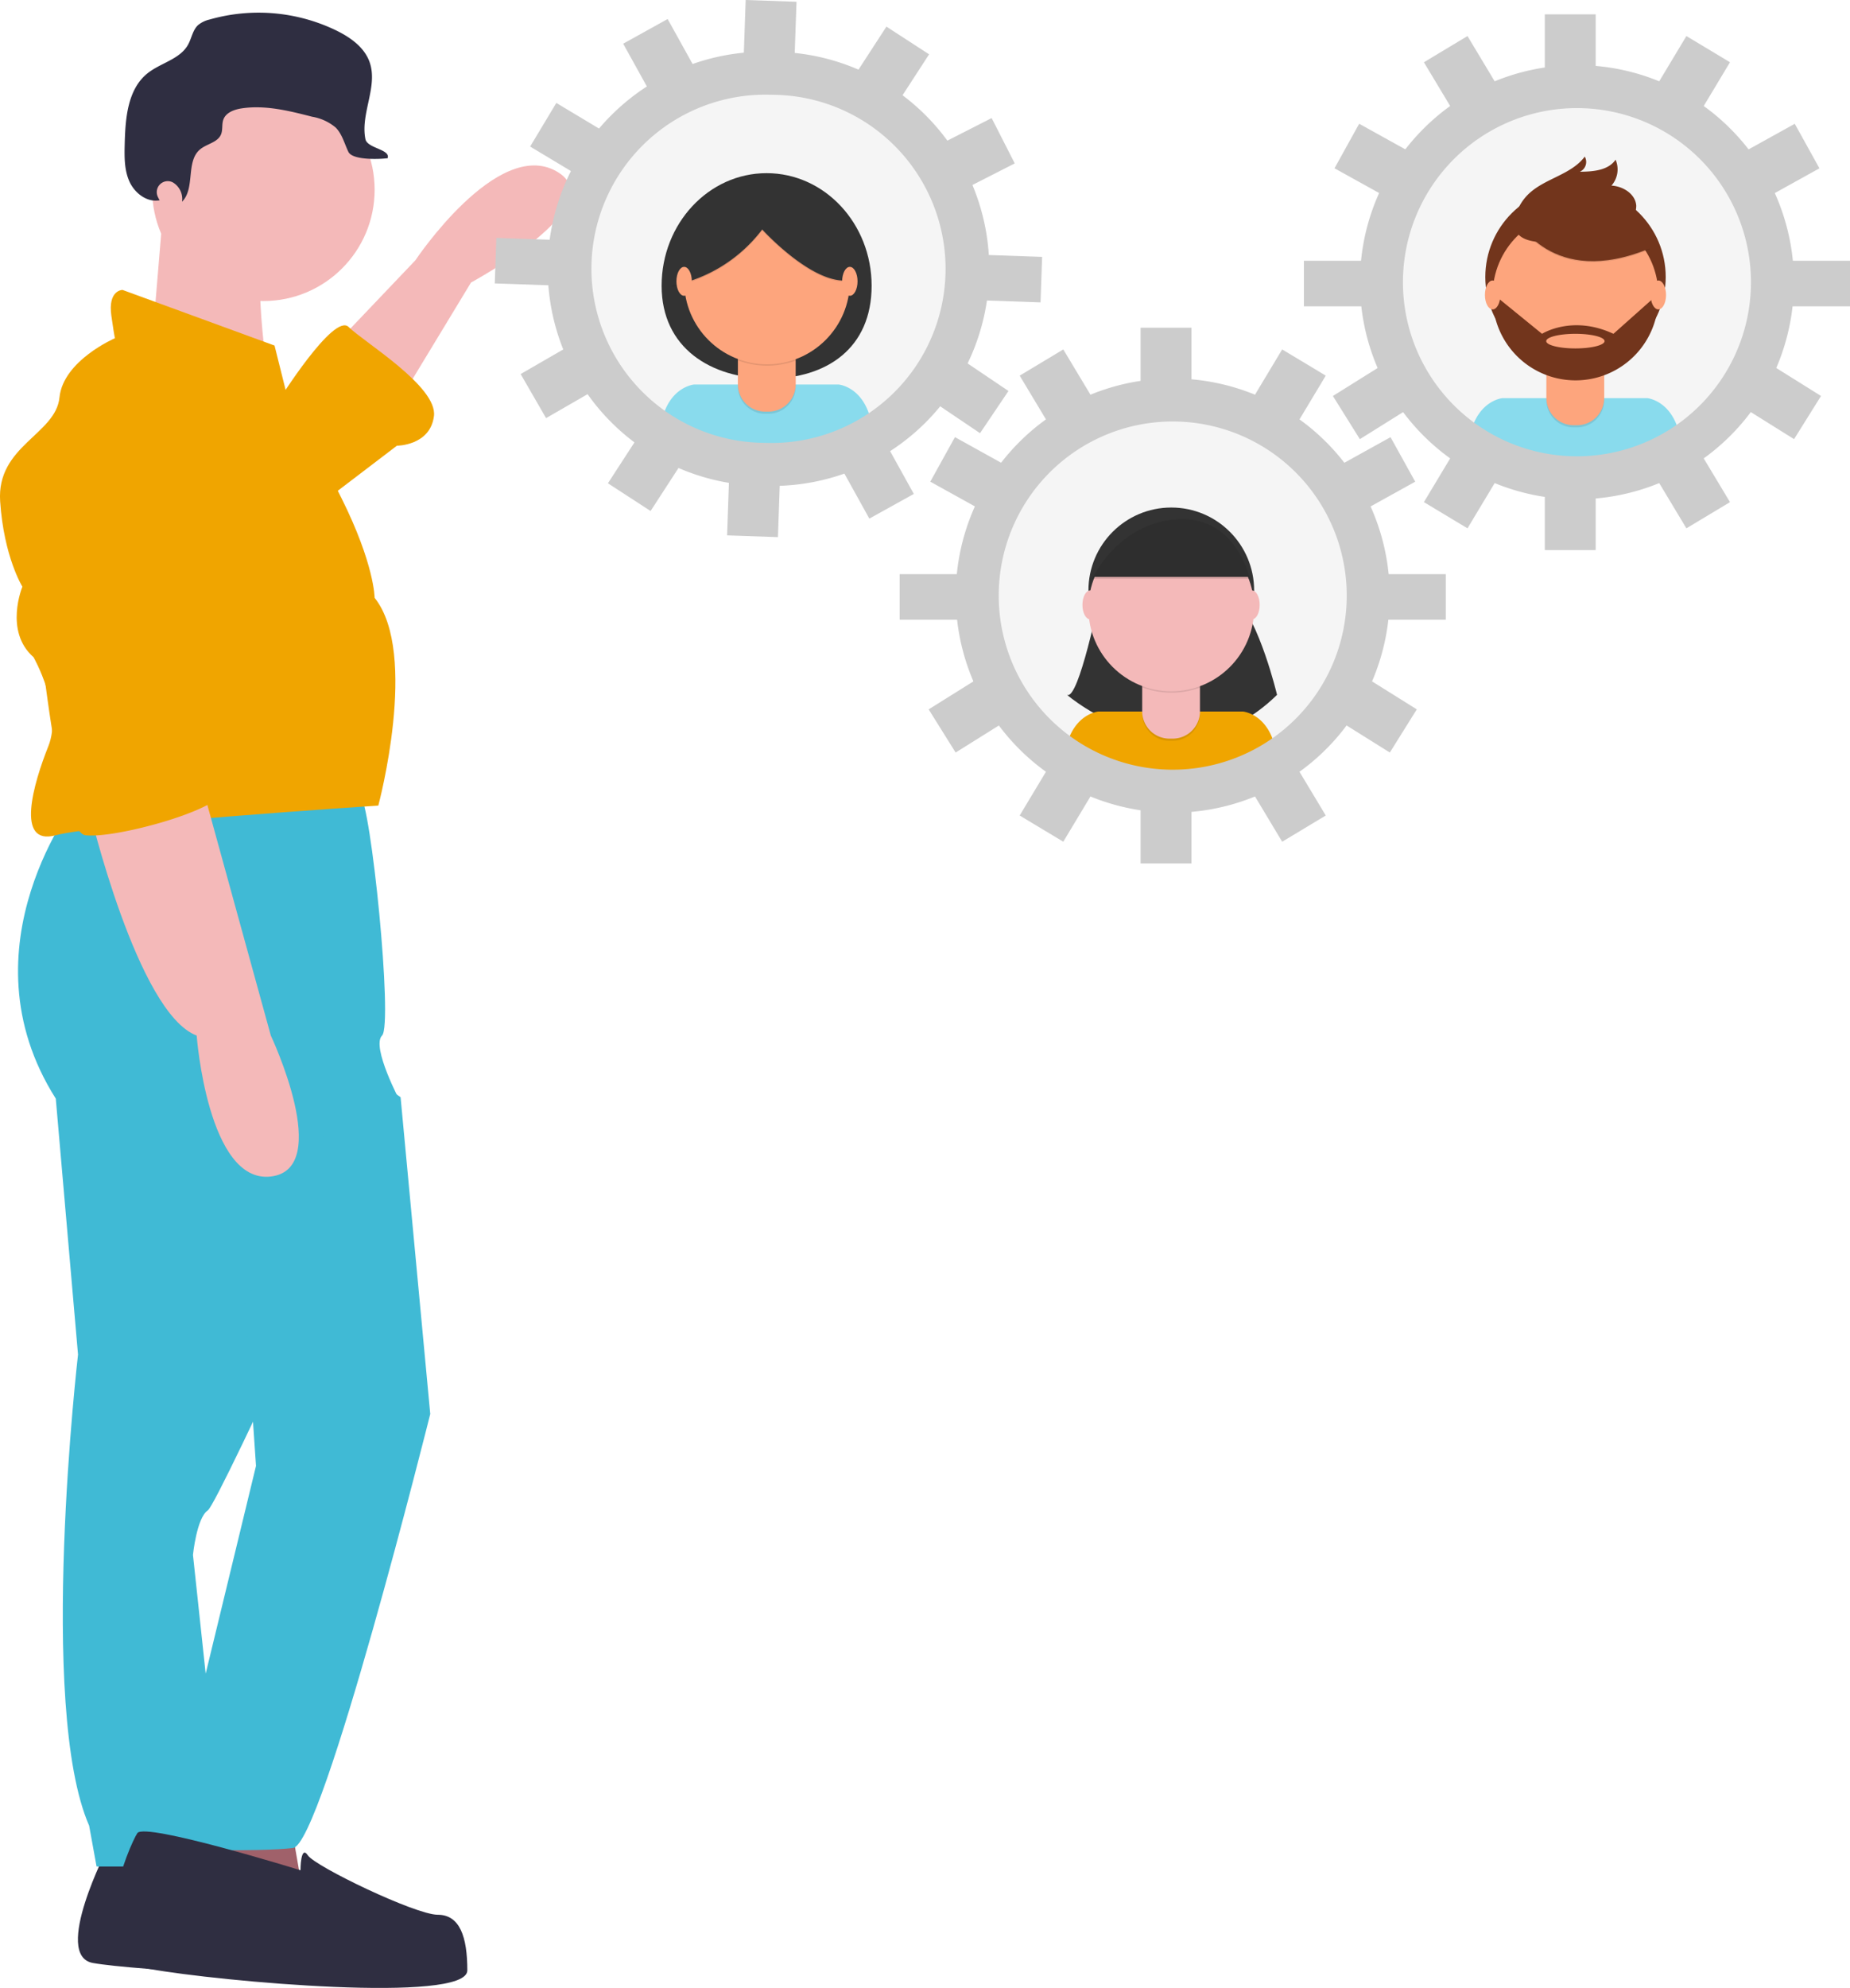 <svg xmlns="http://www.w3.org/2000/svg" xmlns:xlink="http://www.w3.org/1999/xlink" width="393.315" height="422.408" viewBox="0 0 393.315 422.408">
  <defs>
    <linearGradient id="linear-gradient" x1="0.5" y1="1" x2="0.5" gradientUnits="objectBoundingBox">
      <stop offset="0" stop-color="gray" stop-opacity="0.251"/>
      <stop offset="0.535" stop-color="gray" stop-opacity="0.122"/>
      <stop offset="1" stop-color="gray" stop-opacity="0.102"/>
    </linearGradient>
  </defs>
  <g id="undraw_Connecting_Teams_8ntu" transform="translate(0 0.002)">
    <path id="Path_71" data-name="Path 71" d="M369.066,159.1l15.765-16.553s17.341-26.012,29.953-18.918-18.13,23.647-18.13,23.647L380.89,173.287Z" transform="translate(-296.512 -87.25)" fill="#f4b9b9"/>
    <path id="Path_72" data-name="Path 72" d="M271.21,787.668s-11.824,22.859-3.153,24.436,51.236,3.941,52.024,1.576,7.094-10.247,2.365-13.4-23.647-5.518-23.647-5.518l-6.306-6.306Z" transform="translate(-248.315 -395.003)" fill="#2f2e41"/>
    <path id="Path_73" data-name="Path 73" d="M253.945,371.423s-25.224,31.53-4.729,63.848l4.729,54.389s-8.671,74.883,2.365,100.107l1.577,8.671h27.589l-7.094-66.212s.788-7.882,3.153-9.459,40.989-86.707,40.989-86.707-6.306-11.824-3.941-14.189-2.365-49.66-4.729-51.236S253.945,371.423,253.945,371.423Z" transform="translate(-237.357 -201.833)" fill="#40bad5"/>
    <path id="Path_74" data-name="Path 74" d="M90.726,714.763l3.153,18.13-30.741-1.576,3.941-19.706Z" transform="translate(-29.208 -329.193)" fill="#a0616a"/>
    <circle id="Ellipse_9" data-name="Ellipse 9" cx="23.647" cy="23.647" r="23.647" transform="translate(32.353 16.671)" fill="#f4b9b9"/>
    <path id="Path_75" data-name="Path 75" d="M296.625,139.35l-2.365,28.377,25.224,11.824s-4.335-26.406-1.182-33.5Z" transform="translate(-261.907 -95.09)" fill="#f4b9b9"/>
    <path id="Path_76" data-name="Path 76" d="M294.787,192.9l-2.365-9.459L260.1,171.619s-3.153,0-2.365,5.518.788,4.729.788,4.729S247.492,186.6,246.7,194.478s-13.4,10.247-12.612,22.071,4.729,18.13,4.729,18.13-3.941,9.459,2.365,14.977c0,0,6.306,11.035,3.153,18.918s-7.094,21.283,1.576,18.918,68.577-6.306,68.577-6.306,8.671-32.318-.788-44.142c0,0,0-7.094-7.094-21.283S294.787,192.9,294.787,192.9Z" transform="translate(-234.056 -110.018)" fill="#f0a500"/>
    <path id="Path_77" data-name="Path 77" d="M269.325,371.541s10.247,43.354,22.859,48.083c0,0,2.365,31.53,15.765,29.953s0-29.953,0-29.953l-14.977-54.389Z" transform="translate(-250.372 -199.585)" fill="#f4b9b9"/>
    <path id="Path_78" data-name="Path 78" d="M344.131,201.747s11.824-18.918,14.977-15.765,18.918,12.612,18.13,18.918-7.882,6.306-7.882,6.306L352.8,223.818Z" transform="translate(-284.977 -116.498)" fill="#f0a500"/>
    <path id="Path_79" data-name="Path 79" d="M336.242,478.177l9.459,6.8,6.306,67.3s-22.859,91.437-29.165,92.225-32.318.788-31.53-1.577,4.729-11.824,4.729-14.188,8.221-21.276,8.221-21.276l10.7-44.148-2.365-34.683Z" transform="translate(-260.535 -251.832)" fill="#40bad5"/>
    <path id="Path_80" data-name="Path 80" d="M318.677,789.379s-33.106-10.247-34.683-7.883-12.092,26.2,2.625,28.864,67.529,7.4,67.529.3-1.576-11.824-6.306-11.824-26.012-10.247-27.589-12.612S318.677,789.379,318.677,789.379Z" transform="translate(-254.794 -391.984)" fill="#2f2e41"/>
    <path id="Path_81" data-name="Path 81" d="M290.434,101.177a2.334,2.334,0,0,1,3.158-3.121l.042.024a4.09,4.09,0,0,1,1.923,4.09c2.843-2.836.748-8.524,3.819-11.111,1.422-1.2,3.729-1.461,4.46-3.17.425-1,.136-2.174.511-3.189.557-1.507,2.334-2.137,3.924-2.374,5-.745,10.051.523,14.945,1.781a10.481,10.481,0,0,1,5,2.294c1.38,1.387,1.861,3.4,2.707,5.167s6.4,1.6,8.339,1.355c.675-1.917-4.308-2.061-4.715-4.052-1.112-5.441,2.76-11.227.861-16.446-1.145-3.145-4.134-5.226-7.145-6.688a37.921,37.921,0,0,0-26.831-2.29,5.958,5.958,0,0,0-2.478,1.2c-1.146,1.069-1.358,2.787-2.121,4.156-1.738,3.119-5.861,3.86-8.641,6.1-4.21,3.394-4.685,9.523-4.821,14.929-.069,2.723-.117,5.552,1,8.036s3.758,4.509,6.431,3.989A7.667,7.667,0,0,1,290.434,101.177Z" transform="translate(-256.856 -59.305)" fill="#2f2e41"/>
    <path id="Path_82" data-name="Path 82" d="M277.188,227.336a16.8,16.8,0,0,0-20.5,1.042c-5.433,4.617-11.277,11.231-10.849,18.077.788,12.612,5.518,64.636,11.824,65.425s29.165-5.518,29.165-9.459-5.518-8.671-5.518-8.671l6.7-40.2a26.571,26.571,0,0,0-10.467-25.965Z" transform="translate(-239.497 -134.406)" fill="#f0a500"/>
    <g id="Group_73" data-name="Group 73" transform="translate(122.786 16.479)" opacity="0.5">
      <circle id="Ellipse_10" data-name="Ellipse 10" cx="40.587" cy="40.587" r="40.587" fill="url(#linear-gradient)"/>
    </g>
    <circle id="Ellipse_11" data-name="Ellipse 11" cx="39.732" cy="39.732" r="39.732" transform="translate(123.721 17.075)" fill="#f5f5f5"/>
    <path id="Path_83" data-name="Path 83" d="M540.451,149.384c0,13.216-9.5,19.72-21.825,19.72s-22.823-6.5-22.823-19.72,9.995-23.93,22.324-23.93S540.451,136.168,540.451,149.384Z" transform="translate(-355.141 -88.662)" fill="#333"/>
    <path id="Path_84" data-name="Path 84" d="M518.632,224.018a39.546,39.546,0,0,0,21.84-6.536c-1.464-8-7.035-8.457-7.035-8.457H502.716s-5.258.432-6.9,7.792A39.549,39.549,0,0,0,518.632,224.018Z" transform="translate(-355.147 -127.322)" fill="#89dbed"/>
    <path id="Path_85" data-name="Path 85" d="M291.923,133.874h12.288v10.173a5.8,5.8,0,0,1-5.8,5.8h-.685a5.8,5.8,0,0,1-5.8-5.8V133.874Z" transform="translate(-135.044 -61.931)" opacity="0.1"/>
    <path id="Path_86" data-name="Path 86" d="M293.029,133.027H303.1a1.107,1.107,0,0,1,1.107,1.107V143.2a5.8,5.8,0,0,1-5.8,5.8h-.685a5.8,5.8,0,0,1-5.8-5.8v-9.066a1.107,1.107,0,0,1,1.107-1.107Z" transform="translate(-135.044 -61.539)" fill="#fda57d"/>
    <path id="Path_87" data-name="Path 87" d="M526.022,198.227a17.685,17.685,0,0,0,12.288.034v-1.51H526.022Z" transform="translate(-369.12 -121.644)" opacity="0.1"/>
    <circle id="Ellipse_12" data-name="Ellipse 12" cx="17.613" cy="17.613" r="17.613" transform="translate(145.456 42.179)" fill="#fda57d"/>
    <path id="Path_88" data-name="Path 88" d="M499.721,152.884A31.632,31.632,0,0,0,519,140.918s10.968,12.076,18.612,10.747c0,0,4.432-4.653,0-9.306s-7.866-10.525-13.738-9.749-13.073,1.108-16.175,3.878S499.721,152.884,499.721,152.884Z" transform="translate(-356.953 -91.94)" opacity="0.1"/>
    <path id="Path_89" data-name="Path 89" d="M499.721,152.472A31.632,31.632,0,0,0,519,140.506s10.968,12.076,18.612,10.747c0,0,4.432-4.653,0-9.306s-7.866-10.525-13.738-9.749-13.073,1.108-16.175,3.878S499.721,152.472,499.721,152.472Z" transform="translate(-356.953 -91.749)" fill="#333"/>
    <ellipse id="Ellipse_13" data-name="Ellipse 13" cx="1.638" cy="3.072" rx="1.638" ry="3.072" transform="translate(143.81 56.704)" fill="#fda57d"/>
    <ellipse id="Ellipse_14" data-name="Ellipse 14" cx="1.638" cy="3.072" rx="1.638" ry="3.072" transform="translate(179.041 56.704)" fill="#fda57d"/>
    <g id="Group_74" data-name="Group 74" transform="translate(294.676 19.374)" opacity="0.5">
      <circle id="Ellipse_15" data-name="Ellipse 15" cx="40.587" cy="40.587" r="40.587" fill="url(#linear-gradient)"/>
    </g>
    <circle id="Ellipse_16" data-name="Ellipse 16" cx="39.732" cy="39.732" r="39.732" transform="translate(295.61 19.97)" fill="#f5f5f5"/>
    <path id="Path_90" data-name="Path 90" d="M838.486,229.4a39.546,39.546,0,0,0,21.84-6.536c-1.464-8-7.035-8.457-7.035-8.457H822.57s-5.258.432-6.9,7.792a39.549,39.549,0,0,0,22.816,7.2Z" transform="translate(-503.112 -129.814)" fill="#89dbed"/>
    <circle id="Ellipse_17" data-name="Ellipse 17" cx="19.178" cy="19.178" r="19.178" transform="translate(315.78 39.687)" fill="#72351c"/>
    <path id="Path_91" data-name="Path 91" d="M611.777,139.261h12.288v10.173a5.8,5.8,0,0,1-5.8,5.8h-.685a5.8,5.8,0,0,1-5.8-5.8Z" transform="translate(-283.009 -64.423)" opacity="0.1"/>
    <path id="Path_92" data-name="Path 92" d="M612.883,138.414h10.075a1.107,1.107,0,0,1,1.107,1.107v9.066a5.8,5.8,0,0,1-5.8,5.8h-.685a5.8,5.8,0,0,1-5.8-5.8v-9.066a1.107,1.107,0,0,1,1.107-1.107Z" transform="translate(-283.009 -64.031)" fill="#fda57d"/>
    <path id="Path_93" data-name="Path 93" d="M845.875,203.615a17.686,17.686,0,0,0,12.288.034v-1.51H845.875Z" transform="translate(-517.085 -124.137)" opacity="0.1"/>
    <circle id="Ellipse_18" data-name="Ellipse 18" cx="17.613" cy="17.613" r="17.613" transform="translate(317.344 45.074)" fill="#fda57d"/>
    <path id="Path_94" data-name="Path 94" d="M834.005,140.014s7.423,15.067,28.362,6.315l-4.875-7.644-8.642-3.1Z" transform="translate(-511.594 -93.348)" opacity="0.1"/>
    <path id="Path_95" data-name="Path 95" d="M834.005,139.6s7.423,15.067,28.362,6.315l-4.875-7.644-8.642-3.1Z" transform="translate(-511.594 -93.157)" fill="#72351c"/>
    <path id="Path_96" data-name="Path 96" d="M833.566,131.059a10.175,10.175,0,0,1,2.522-4.1c3.465-3.425,9.144-4.148,12.057-8.053a2.28,2.28,0,0,1-1.044,3.216c2.787-.018,6.026-.262,7.6-2.561a5.221,5.221,0,0,1-.88,5.513c2.474.112,5.113,1.791,5.273,4.263a4.921,4.921,0,0,1-2.279,4.149,12.667,12.667,0,0,1-4.6,1.733C847.515,136.255,830.5,140.6,833.566,131.059Z" transform="translate(-511.221 -85.632)" fill="#72351c"/>
    <path id="Path_97" data-name="Path 97" d="M859.809,173.928h-.467l-9.085,8.088c-8.752-4.1-15.178,0-15.178,0l-9.528-7.755-.961.121a17.612,17.612,0,1,0,35.22-.453Zm-17.639,11.19c-3.426,0-6.2-.694-6.2-1.551s2.778-1.551,6.2-1.551,6.2.694,6.2,1.551-2.778,1.551-6.2,1.551Z" transform="translate(-507.238 -111.086)" fill="#72351c"/>
    <ellipse id="Ellipse_19" data-name="Ellipse 19" cx="1.638" cy="3.072" rx="1.638" ry="3.072" transform="translate(315.699 59.599)" fill="#fda57d"/>
    <ellipse id="Ellipse_20" data-name="Ellipse 20" cx="1.638" cy="3.072" rx="1.638" ry="3.072" transform="translate(350.93 59.599)" fill="#fda57d"/>
    <g id="Group_75" data-name="Group 75" transform="translate(208.736 85.963)" opacity="0.5">
      <circle id="Ellipse_21" data-name="Ellipse 21" cx="40.587" cy="40.587" r="40.587" fill="url(#linear-gradient)"/>
    </g>
    <circle id="Ellipse_22" data-name="Ellipse 22" cx="39.732" cy="39.732" r="39.732" transform="translate(209.591 86.597)" fill="#f5f5f5"/>
    <path id="Path_98" data-name="Path 98" d="M663.153,292.723s-4.506,22.192-6.963,20.963c0,0,23.712,20.48,44.647,0,0,0-3.686-15.638-9.011-20.963Z" transform="translate(-429.336 -166.041)" fill="#333"/>
    <path id="Path_99" data-name="Path 99" d="M678.568,353.314a39.546,39.546,0,0,0,21.84-6.536c-1.464-8-7.035-8.457-7.035-8.457H662.652s-5.258.432-6.9,7.792A39.549,39.549,0,0,0,678.568,353.314Z" transform="translate(-429.133 -187.135)" fill="#f0a500"/>
    <circle id="Ellipse_23" data-name="Ellipse 23" cx="17.613" cy="17.613" r="17.613" transform="translate(231.405 107.84)" fill="#333"/>
    <path id="Path_100" data-name="Path 100" d="M451.859,263.171h12.288v10.173a5.8,5.8,0,0,1-5.8,5.8h-.685a5.8,5.8,0,0,1-5.8-5.8V263.171Z" transform="translate(-209.031 -121.744)" opacity="0.1"/>
    <path id="Path_101" data-name="Path 101" d="M452.965,262.324H463.04a1.107,1.107,0,0,1,1.107,1.107V272.5a5.8,5.8,0,0,1-5.8,5.8h-.685a5.8,5.8,0,0,1-5.8-5.8V263.43a1.107,1.107,0,0,1,1.107-1.107Z" transform="translate(-209.03 -121.352)" fill="#f4b9b9"/>
    <path id="Path_102" data-name="Path 102" d="M685.958,327.524a17.685,17.685,0,0,0,12.288.034v-1.509H685.958Z" transform="translate(-443.107 -181.457)" opacity="0.1"/>
    <circle id="Ellipse_24" data-name="Ellipse 24" cx="17.613" cy="17.613" r="17.613" transform="translate(231.405 111.663)" fill="#f4b9b9"/>
    <path id="Path_103" data-name="Path 103" d="M666.1,274.136h33.588s-2.867-13.563-15.565-12.7S666.1,274.136,666.1,274.136Z" transform="translate(-433.92 -151.55)" fill="#333"/>
    <ellipse id="Ellipse_25" data-name="Ellipse 25" cx="1.638" cy="3.072" rx="1.638" ry="3.072" transform="translate(230.13 125.454)" fill="#f4b9b9"/>
    <ellipse id="Ellipse_26" data-name="Ellipse 26" cx="1.638" cy="3.072" rx="1.638" ry="3.072" transform="translate(264.538 125.454)" fill="#f4b9b9"/>
    <path id="Path_104" data-name="Path 104" d="M666.1,274.983h33.588s-2.867-13.563-15.565-12.7S666.1,274.983,666.1,274.983Z" transform="translate(-433.92 -151.942)" opacity="0.1"/>
    <path id="Path_105" data-name="Path 105" d="M658.293,215.775A36.994,36.994,0,1,1,621.3,252.769a36.994,36.994,0,0,1,36.994-36.994m0-9.136a46.13,46.13,0,1,0,46.13,46.13,46.13,46.13,0,0,0-46.13-46.13Z" transform="translate(-408.969 -126.218)" fill="#ccc"/>
    <rect id="Rectangle_48" data-name="Rectangle 48" width="10.814" height="11.383" transform="translate(242.494 69.636)" fill="#ccc"/>
    <rect id="Rectangle_49" data-name="Rectangle 49" width="11.383" height="10.814" transform="matrix(0.515, -0.857, 0.857, 0.515, 266.731, 84.004)" fill="#ccc"/>
    <rect id="Rectangle_50" data-name="Rectangle 50" width="11.383" height="10.814" transform="matrix(0.875, -0.485, 0.485, 0.875, 285.671, 98.408)" fill="#ccc"/>
    <rect id="Rectangle_51" data-name="Rectangle 51" width="10.814" height="11.383" transform="matrix(0.53, -0.848, 0.848, 0.53, 285.829, 153.866)" fill="#ccc"/>
    <rect id="Rectangle_52" data-name="Rectangle 52" width="10.814" height="11.383" transform="matrix(0.485, -0.875, 0.875, 0.485, 197.779, 102.347)" fill="#ccc"/>
    <rect id="Rectangle_53" data-name="Rectangle 53" width="11.383" height="10.814" transform="matrix(0.848, -0.53, 0.53, 0.848, 197.436, 150.729)" fill="#ccc"/>
    <rect id="Rectangle_54" data-name="Rectangle 54" width="10.814" height="11.383" transform="matrix(0.857, -0.515, 0.515, 0.857, 216.787, 79.817)" fill="#ccc"/>
    <rect id="Rectangle_55" data-name="Rectangle 55" width="10.814" height="11.383" transform="translate(242.494 172.081)" fill="#ccc"/>
    <rect id="Rectangle_56" data-name="Rectangle 56" width="10.814" height="11.383" transform="matrix(0.857, -0.515, 0.515, 0.857, 266.731, 169.095)" fill="#ccc"/>
    <rect id="Rectangle_57" data-name="Rectangle 57" width="11.383" height="10.814" transform="matrix(0.515, -0.857, 0.857, 0.515, 216.787, 173.282)" fill="#ccc"/>
    <rect id="Rectangle_58" data-name="Rectangle 58" width="13.09" height="9.675" transform="translate(191.272 121.997)" fill="#ccc"/>
    <rect id="Rectangle_59" data-name="Rectangle 59" width="13.09" height="9.675" transform="translate(307.376 131.672) rotate(180)" fill="#ccc"/>
    <path id="Path_106" data-name="Path 106" d="M818.211,91.865a36.994,36.994,0,1,1-36.994,36.994,36.994,36.994,0,0,1,36.994-36.994m0-9.136a46.13,46.13,0,1,0,46.13,46.13A46.13,46.13,0,0,0,818.211,82.729Z" transform="translate(-482.948 -68.898)" fill="#ccc"/>
    <rect id="Rectangle_60" data-name="Rectangle 60" width="10.814" height="11.383" transform="translate(328.433 3.047)" fill="#ccc"/>
    <rect id="Rectangle_61" data-name="Rectangle 61" width="11.383" height="10.814" transform="matrix(0.515, -0.857, 0.857, 0.515, 352.67, 17.415)" fill="#ccc"/>
    <rect id="Rectangle_62" data-name="Rectangle 62" width="11.383" height="10.814" transform="matrix(0.875, -0.485, 0.485, 0.875, 371.61, 31.819)" fill="#ccc"/>
    <rect id="Rectangle_63" data-name="Rectangle 63" width="10.814" height="11.383" transform="matrix(0.53, -0.848, 0.848, 0.53, 371.768, 87.277)" fill="#ccc"/>
    <rect id="Rectangle_64" data-name="Rectangle 64" width="10.814" height="11.383" transform="matrix(0.485, -0.875, 0.875, 0.485, 283.718, 35.758)" fill="#ccc"/>
    <rect id="Rectangle_65" data-name="Rectangle 65" width="11.383" height="10.814" transform="matrix(0.848, -0.53, 0.53, 0.848, 283.376, 84.139)" fill="#ccc"/>
    <rect id="Rectangle_66" data-name="Rectangle 66" width="10.814" height="11.383" transform="matrix(0.857, -0.515, 0.515, 0.857, 302.726, 13.228)" fill="#ccc"/>
    <rect id="Rectangle_67" data-name="Rectangle 67" width="10.814" height="11.383" transform="translate(328.433 105.492)" fill="#ccc"/>
    <rect id="Rectangle_68" data-name="Rectangle 68" width="10.814" height="11.383" transform="matrix(0.857, -0.515, 0.515, 0.857, 352.671, 102.506)" fill="#ccc"/>
    <rect id="Rectangle_69" data-name="Rectangle 69" width="11.383" height="10.814" transform="matrix(0.515, -0.857, 0.857, 0.515, 302.726, 106.692)" fill="#ccc"/>
    <rect id="Rectangle_70" data-name="Rectangle 70" width="13.09" height="9.675" transform="translate(277.211 55.408)" fill="#ccc"/>
    <rect id="Rectangle_71" data-name="Rectangle 71" width="13.09" height="9.675" transform="translate(393.315 65.083) rotate(180)" fill="#ccc"/>
    <path id="Path_107" data-name="Path 107" d="M497.654,86.563q.651,0,1.307.023a36.991,36.991,0,1,1-1.26,73.972c-.434-.006-.87-.013-1.307-.028a36.991,36.991,0,1,1,1.26-73.972m0-9.13v0a46.126,46.126,0,1,0-1.579,92.239c.54.012,1.086.021,1.624.021a46.126,46.126,0,1,0,1.577-92.239c-.54-.012-1.085-.021-1.621-.021Z" transform="translate(-334.293 -66.441)" fill="#ccc"/>
    <rect id="Rectangle_72" data-name="Rectangle 72" width="11.383" height="10.814" transform="translate(158.137 11.374) rotate(-88.012)" fill="#ccc"/>
    <rect id="Rectangle_73" data-name="Rectangle 73" width="11.383" height="10.814" transform="translate(182.257 15.201) rotate(-57.012)" fill="#ccc"/>
    <rect id="Rectangle_74" data-name="Rectangle 74" width="11.383" height="10.814" transform="translate(200.684 30.252) rotate(-27.012)" fill="#ccc"/>
    <rect id="Rectangle_75" data-name="Rectangle 75" width="10.814" height="11.383" transform="translate(198.918 85.682) rotate(-56.012)" fill="#ccc"/>
    <rect id="Rectangle_76" data-name="Rectangle 76" width="10.814" height="11.383" transform="translate(112.709 31.14) rotate(-59.012)" fill="#ccc"/>
    <rect id="Rectangle_77" data-name="Rectangle 77" width="11.383" height="10.814" transform="matrix(0.866, -0.5, 0.5, 0.866, 110.688, 79.478)" fill="#ccc"/>
    <rect id="Rectangle_78" data-name="Rectangle 78" width="10.814" height="11.383" transform="translate(132.487 9.282) rotate(-29.012)" fill="#ccc"/>
    <rect id="Rectangle_79" data-name="Rectangle 79" width="11.383" height="10.814" transform="translate(154.583 113.757) rotate(-88.012)" fill="#ccc"/>
    <rect id="Rectangle_80" data-name="Rectangle 80" width="10.814" height="11.383" transform="translate(179.304 100.239) rotate(-29.012)" fill="#ccc"/>
    <rect id="Rectangle_81" data-name="Rectangle 81" width="11.383" height="10.814" transform="translate(129.245 102.692) rotate(-57.012)" fill="#ccc"/>
    <rect id="Rectangle_82" data-name="Rectangle 82" width="13.09" height="9.675" transform="translate(105.526 50.55) rotate(1.988)" fill="#ccc"/>
    <rect id="Rectangle_83" data-name="Rectangle 83" width="13.09" height="9.675" transform="translate(221.222 64.25) rotate(-178.012)" fill="#ccc"/>
  </g>
</svg>
